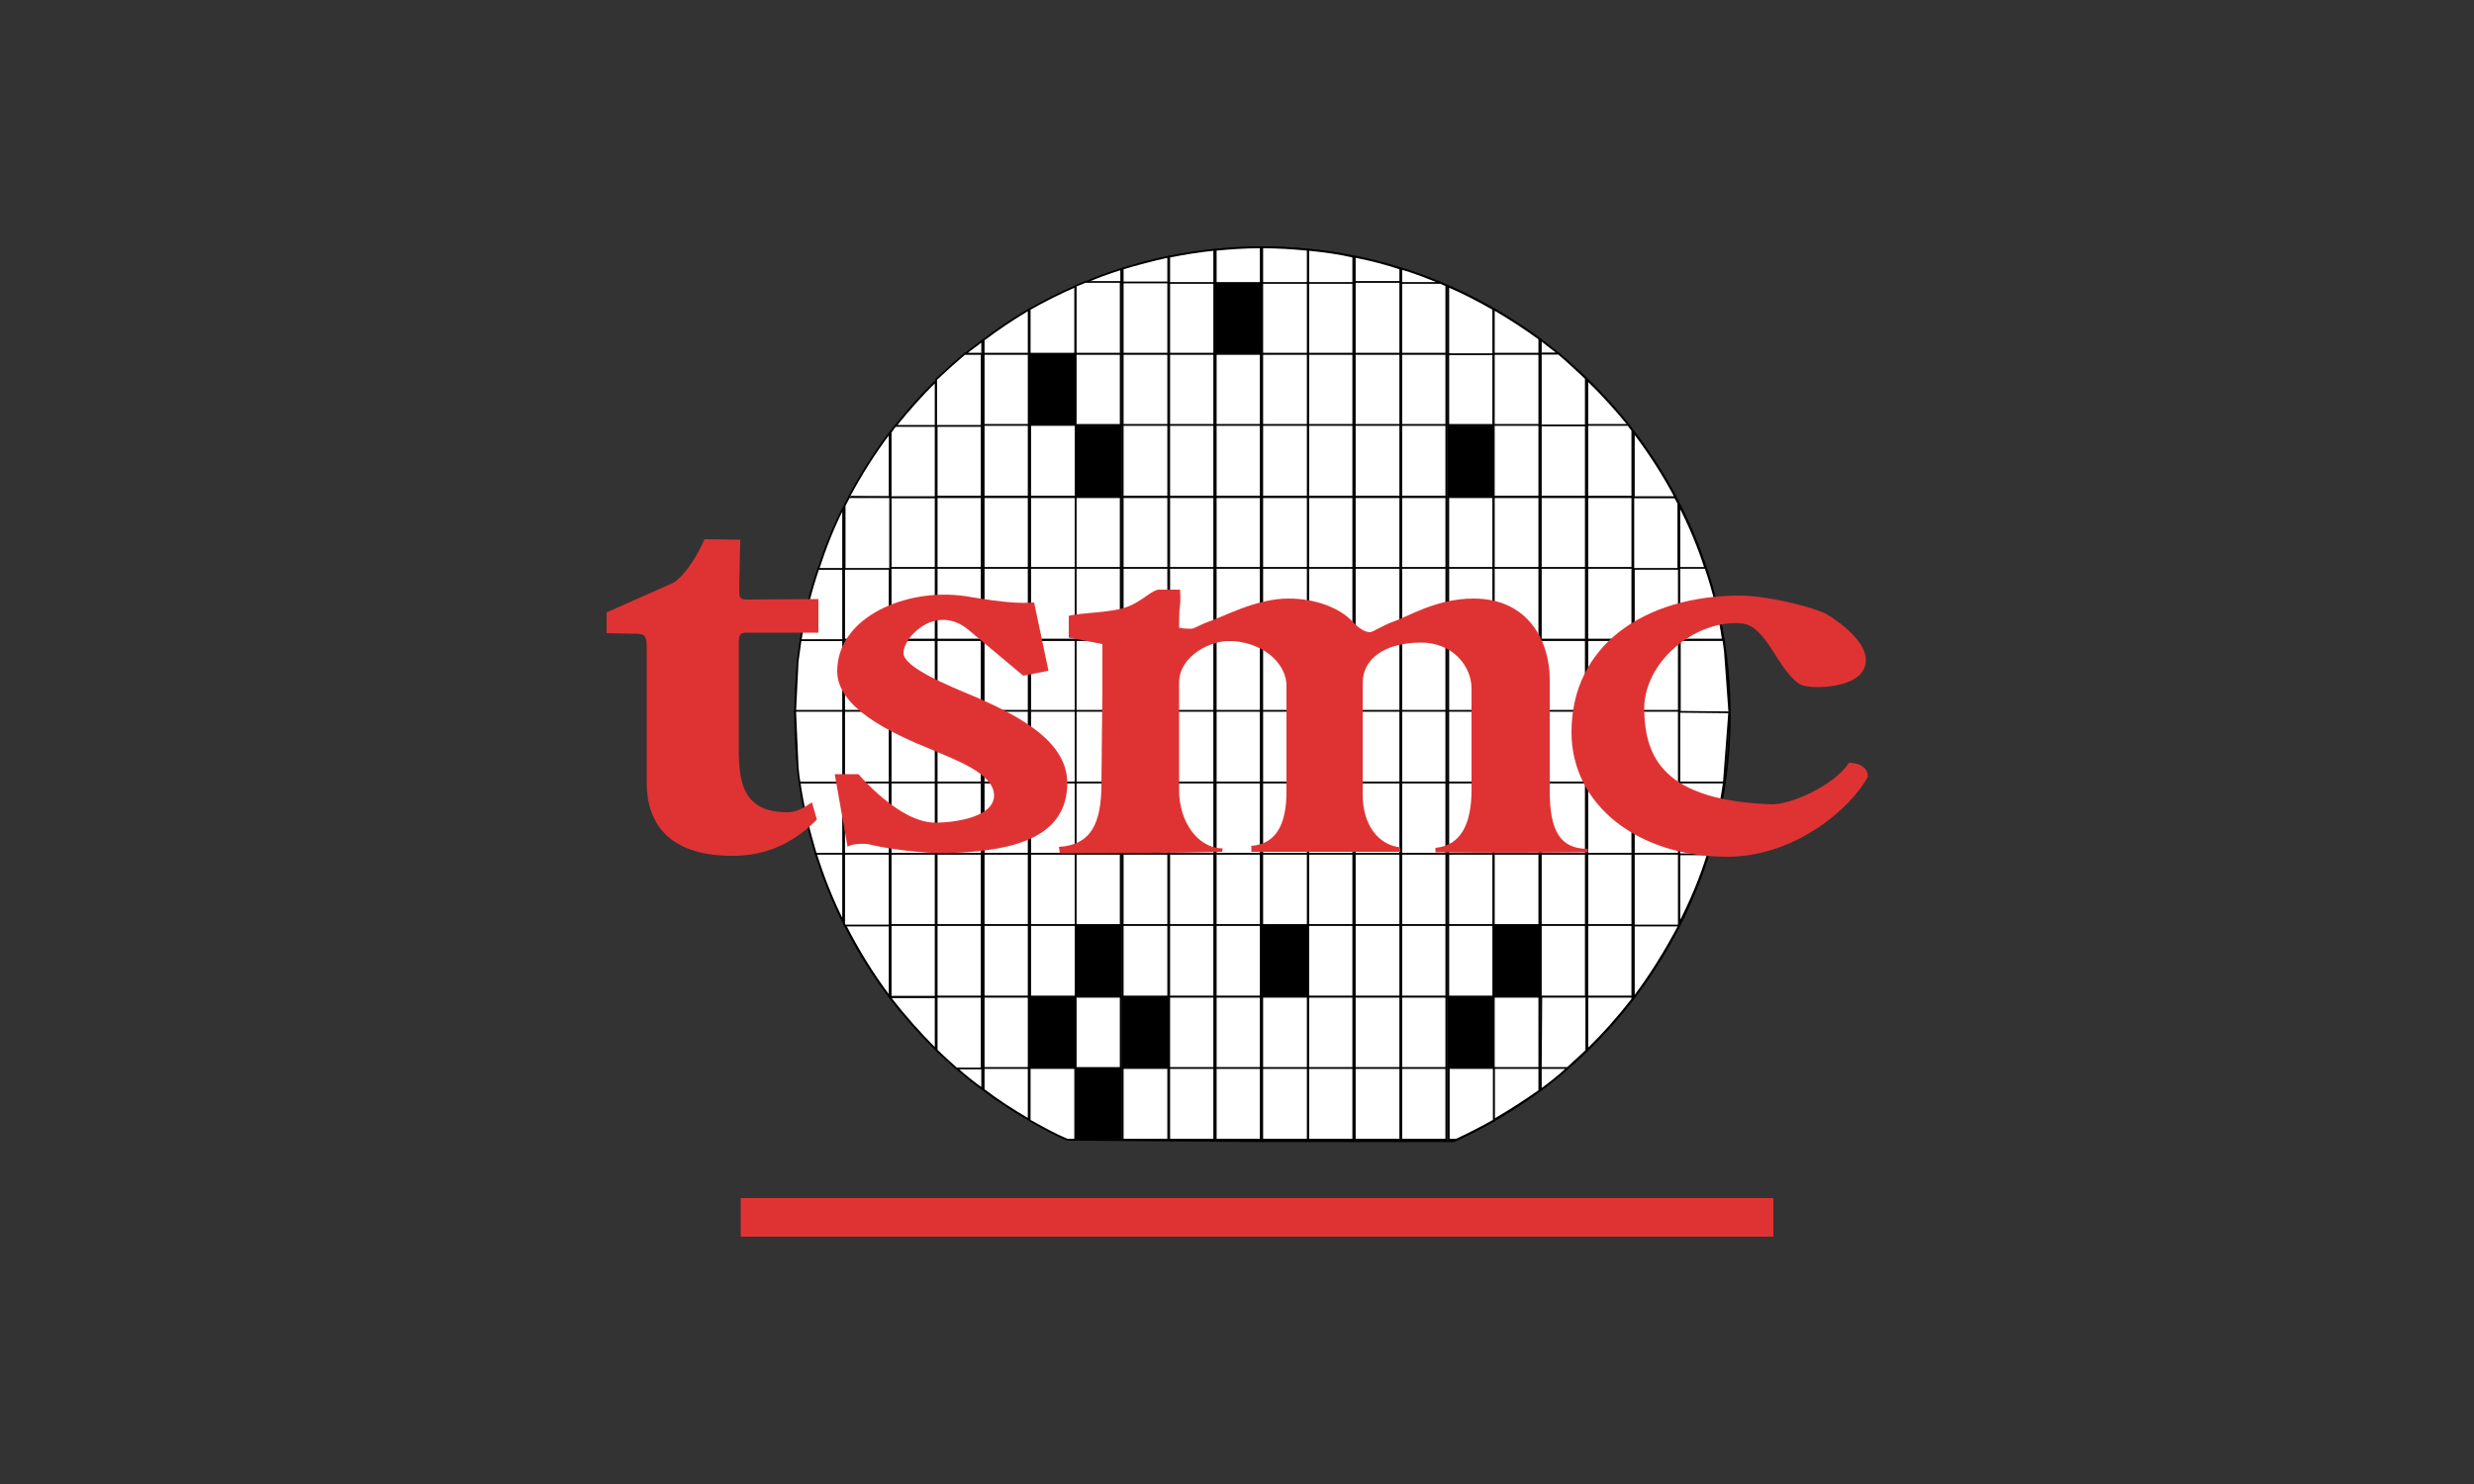 <?xml version="1.0" encoding="utf-8"?>
<!-- Generator: Adobe Illustrator 25.1.0, SVG Export Plug-In . SVG Version: 6.00 Build 0)  -->
<svg version="1.1" id="圖層_1" xmlns="http://www.w3.org/2000/svg" xmlns:xlink="http://www.w3.org/1999/xlink" x="0px" y="0px"
	 viewBox="0 0 500 300" style="enable-background:new 0 0 500 300;" xml:space="preserve">
<rect x="0" y="0" width="500" height="300" fill="#333333" stroke="none"/>
<style type="text/css">
	.st0{fill:none;stroke:#000000;stroke-width:0.357;}
	.st1{fill:#FFFFFF;stroke:#000000;stroke-width:0.36;}
	.st2{stroke:#000000;stroke-width:0.36;}
	.st3{fill:#FFFFFF;stroke:#000000;stroke-width:0.35;}
	.st4{fill:#DF3333;}
	.st5{display:none;}
	.st6{display:inline;}
</style>
<g>
	<g>
		<path class="st0" d="M215.8,230.4l38.4,0.3h39.6c32.8-14.8,55.8-47.9,55.8-86.2c0-52-42.5-94.5-94.4-94.5
			c-52,0-94.5,42.5-94.5,94.5C160.6,182.6,183.2,215.5,215.8,230.4z"/>
		<path class="st1" d="M179.8,100.5V87.5c-3.1,4.1-5.8,8.4-8.2,12.9C171.6,100.5,179.8,100.5,179.8,100.5z"/>
		<path class="st1" d="M320.8,76.8V86h8.4C326.6,82.8,323.8,79.7,320.8,76.8z"/>
		<path class="st1" d="M273.8,51.9v5.3h9.2v-2.9C280,53.3,276.9,52.5,273.8,51.9z"/>
		<rect x="189.3" y="85.9" class="st1" width="9.1" height="14.5"/>
		<rect x="189.3" y="100.5" class="st1" width="9.1" height="14.5"/>
		<rect x="189.3" y="114.8" class="st1" width="9.1" height="14.5"/>
		<rect x="189.3" y="129.4" class="st1" width="9.1" height="14.5"/>
		<rect x="189.3" y="143.7" class="st1" width="9.1" height="14.5"/>
		<rect x="189.3" y="158.2" class="st1" width="9.1" height="14.5"/>
		<rect x="189.3" y="172.6" class="st1" width="9.1" height="14.5"/>
		<rect x="189.3" y="187" class="st1" width="9.1" height="14.5"/>
		<rect x="180" y="100.5" class="st1" width="9.1" height="14.5"/>
		<rect x="180" y="114.8" class="st1" width="9.1" height="14.5"/>
		<rect x="180" y="129.4" class="st1" width="9.1" height="14.5"/>
		<rect x="180" y="143.7" class="st1" width="9.1" height="14.5"/>
		<rect x="180" y="158.2" class="st1" width="9.1" height="14.5"/>
		<rect x="180" y="172.6" class="st1" width="9.1" height="14.5"/>
		<rect x="180" y="187" class="st1" width="9.1" height="14.5"/>
		<rect x="170.6" y="114.8" class="st1" width="9.2" height="14.5"/>
		<rect x="170.6" y="129.4" class="st1" width="9.2" height="14.5"/>
		<rect x="170.6" y="143.7" class="st1" width="9.2" height="14.5"/>
		<rect x="170.6" y="158.2" class="st1" width="9.2" height="14.5"/>
		<rect x="198.8" y="71.5" class="st1" width="9.1" height="14.5"/>
		<rect x="198.8" y="85.9" class="st1" width="9.1" height="14.5"/>
		<rect x="198.8" y="100.5" class="st1" width="9.1" height="14.5"/>
		<rect x="198.8" y="114.8" class="st1" width="9.1" height="14.5"/>
		<rect x="198.8" y="129.4" class="st1" width="9.1" height="14.5"/>
		<rect x="198.8" y="143.7" class="st1" width="9.1" height="14.5"/>
		<rect x="198.8" y="158.2" class="st1" width="9.1" height="14.5"/>
		<rect x="198.8" y="172.6" class="st1" width="9.1" height="14.5"/>
		<rect x="198.8" y="187" class="st1" width="9.1" height="14.5"/>
		<rect x="198.8" y="201.5" class="st1" width="9.1" height="14.5"/>
		<rect x="208.2" y="71.5" class="st2" width="9.2" height="14.5"/>
		<rect x="208.2" y="85.9" class="st1" width="9.2" height="14.5"/>
		<rect x="208.2" y="100.5" class="st1" width="9.2" height="14.5"/>
		<rect x="208.2" y="114.8" class="st1" width="9.2" height="14.5"/>
		<rect x="208.2" y="129.4" class="st1" width="9.2" height="14.5"/>
		<rect x="208.2" y="143.7" class="st1" width="9.2" height="14.5"/>
		<rect x="208.2" y="158.2" class="st1" width="9.2" height="14.5"/>
		<rect x="208.2" y="172.6" class="st1" width="9.2" height="14.5"/>
		<rect x="208.2" y="187" class="st1" width="9.2" height="14.5"/>
		<rect x="208.2" y="201.5" class="st2" width="9.2" height="14.5"/>
		<rect x="217.4" y="71.5" class="st1" width="9.1" height="14.5"/>
		<rect x="217.4" y="85.9" class="st2" width="9.1" height="14.5"/>
		<rect x="217.4" y="100.5" class="st1" width="9.1" height="14.5"/>
		<rect x="217.4" y="114.8" class="st1" width="9.1" height="14.5"/>
		<rect x="217.4" y="129.4" class="st1" width="9.1" height="14.5"/>
		<rect x="217.4" y="143.7" class="st1" width="9.1" height="14.5"/>
		<rect x="217.4" y="158.2" class="st1" width="9.1" height="14.5"/>
		<rect x="217.4" y="172.6" class="st1" width="9.1" height="14.5"/>
		<rect x="217.4" y="187" class="st2" width="9.1" height="14.5"/>
		<rect x="217.4" y="201.5" class="st1" width="9.1" height="14.5"/>
		<rect x="217.4" y="215.9" class="st2" width="9.1" height="14.5"/>
		<rect x="226.9" y="71.5" class="st1" width="9.2" height="14.5"/>
		<rect x="226.9" y="57" class="st1" width="9.2" height="14.5"/>
		<rect x="226.9" y="85.9" class="st1" width="9.2" height="14.5"/>
		<rect x="226.9" y="100.5" class="st1" width="9.2" height="14.5"/>
		<rect x="226.9" y="114.8" class="st1" width="9.2" height="14.5"/>
		<rect x="226.9" y="129.4" class="st1" width="9.2" height="14.5"/>
		<rect x="226.9" y="143.7" class="st1" width="9.2" height="14.5"/>
		<rect x="226.9" y="158.2" class="st1" width="9.2" height="14.5"/>
		<rect x="226.9" y="172.6" class="st1" width="9.2" height="14.5"/>
		<rect x="226.9" y="187" class="st1" width="9.2" height="14.5"/>
		<rect x="226.9" y="201.5" class="st2" width="9.2" height="14.5"/>
		<rect x="226.9" y="215.9" class="st1" width="9.2" height="14.5"/>
		<rect x="236.3" y="71.5" class="st1" width="9.1" height="14.5"/>
		<rect x="236.3" y="57" class="st1" width="9.1" height="14.5"/>
		<rect x="236.3" y="85.9" class="st1" width="9.1" height="14.5"/>
		<rect x="236.3" y="100.5" class="st1" width="9.1" height="14.5"/>
		<rect x="236.3" y="114.8" class="st1" width="9.1" height="14.5"/>
		<rect x="236.3" y="129.4" class="st1" width="9.1" height="14.5"/>
		<rect x="236.3" y="143.7" class="st1" width="9.1" height="14.5"/>
		<rect x="236.3" y="158.2" class="st1" width="9.1" height="14.5"/>
		<rect x="236.3" y="172.6" class="st1" width="9.1" height="14.5"/>
		<rect x="236.3" y="187" class="st1" width="9.1" height="14.5"/>
		<rect x="236.3" y="201.5" class="st1" width="9.1" height="14.5"/>
		<rect x="236.3" y="215.9" class="st1" width="9.1" height="14.5"/>
		<rect x="245.7" y="71.5" class="st1" width="9.1" height="14.5"/>
		<rect x="245.7" y="57" class="st2" width="9.1" height="14.5"/>
		<rect x="245.7" y="85.9" class="st1" width="9.1" height="14.5"/>
		<rect x="245.7" y="100.5" class="st1" width="9.1" height="14.5"/>
		<rect x="245.7" y="114.8" class="st1" width="9.1" height="14.5"/>
		<rect x="245.7" y="129.4" class="st1" width="9.1" height="14.5"/>
		<rect x="245.7" y="143.7" class="st1" width="9.1" height="14.5"/>
		<rect x="245.7" y="158.2" class="st1" width="9.1" height="14.5"/>
		<rect x="245.7" y="172.6" class="st1" width="9.1" height="14.5"/>
		<rect x="245.7" y="187" class="st1" width="9.1" height="14.5"/>
		<rect x="245.7" y="201.5" class="st1" width="9.1" height="14.5"/>
		<rect x="245.7" y="215.9" class="st1" width="9.1" height="14.5"/>
		<rect x="255.1" y="71.5" class="st1" width="9.2" height="14.5"/>
		<rect x="255.1" y="57" class="st1" width="9.2" height="14.5"/>
		<rect x="255.1" y="85.9" class="st1" width="9.2" height="14.5"/>
		<rect x="255.1" y="100.5" class="st1" width="9.2" height="14.5"/>
		<rect x="255.1" y="114.8" class="st1" width="9.2" height="14.5"/>
		<rect x="255.1" y="129.4" class="st1" width="9.2" height="14.5"/>
		<rect x="255.1" y="143.7" class="st1" width="9.2" height="14.5"/>
		<rect x="255.1" y="158.2" class="st1" width="9.2" height="14.5"/>
		<rect x="255.1" y="172.6" class="st1" width="9.2" height="14.5"/>
		<rect x="255.1" y="187" class="st2" width="9.2" height="14.5"/>
		<rect x="255.1" y="201.5" class="st1" width="9.2" height="14.5"/>
		<rect x="255.1" y="215.9" class="st1" width="9.2" height="14.5"/>
		<rect x="264.4" y="71.5" class="st1" width="9.1" height="14.5"/>
		<rect x="264.4" y="57" class="st1" width="9.1" height="14.5"/>
		<rect x="264.4" y="85.9" class="st1" width="9.1" height="14.5"/>
		<rect x="264.4" y="100.5" class="st1" width="9.1" height="14.5"/>
		<rect x="264.4" y="114.8" class="st1" width="9.1" height="14.5"/>
		<rect x="264.4" y="129.4" class="st1" width="9.1" height="14.5"/>
		<rect x="264.4" y="143.7" class="st1" width="9.1" height="14.5"/>
		<rect x="264.4" y="158.2" class="st1" width="9.1" height="14.5"/>
		<rect x="264.4" y="172.6" class="st1" width="9.1" height="14.5"/>
		<rect x="264.4" y="187" class="st1" width="9.1" height="14.5"/>
		<rect x="264.4" y="201.5" class="st1" width="9.1" height="14.5"/>
		<rect x="264.4" y="215.9" class="st1" width="9.1" height="14.5"/>
		<rect x="273.8" y="71.5" class="st1" width="9.2" height="14.5"/>
		<rect x="273.8" y="57" class="st1" width="9.2" height="14.5"/>
		<rect x="273.8" y="85.9" class="st1" width="9.2" height="14.5"/>
		<rect x="273.8" y="100.5" class="st1" width="9.2" height="14.5"/>
		<rect x="273.8" y="114.8" class="st1" width="9.2" height="14.5"/>
		<rect x="273.8" y="129.4" class="st1" width="9.2" height="14.5"/>
		<rect x="273.8" y="143.7" class="st1" width="9.2" height="14.5"/>
		<rect x="273.8" y="158.2" class="st1" width="9.2" height="14.5"/>
		<rect x="273.8" y="172.6" class="st1" width="9.2" height="14.5"/>
		<rect x="273.8" y="187" class="st1" width="9.2" height="14.5"/>
		<rect x="273.8" y="201.5" class="st1" width="9.2" height="14.5"/>
		<rect x="273.8" y="215.9" class="st1" width="9.2" height="14.5"/>
		<rect x="283.2" y="71.5" class="st1" width="9.1" height="14.5"/>
		<rect x="283.2" y="85.9" class="st1" width="9.1" height="14.5"/>
		<rect x="283.2" y="100.5" class="st1" width="9.1" height="14.5"/>
		<rect x="283.2" y="114.8" class="st1" width="9.1" height="14.5"/>
		<rect x="283.2" y="129.4" class="st1" width="9.1" height="14.5"/>
		<rect x="283.2" y="143.7" class="st1" width="9.1" height="14.5"/>
		<rect x="283.2" y="158.2" class="st1" width="9.1" height="14.5"/>
		<rect x="283.2" y="172.6" class="st1" width="9.1" height="14.5"/>
		<rect x="283.2" y="187" class="st1" width="9.1" height="14.5"/>
		<rect x="283.2" y="201.5" class="st1" width="9.1" height="14.5"/>
		<rect x="283.2" y="215.9" class="st1" width="9.1" height="14.5"/>
		<rect x="292.7" y="71.5" class="st1" width="9.1" height="14.5"/>
		<rect x="292.7" y="85.9" class="st2" width="9.1" height="14.5"/>
		<rect x="292.7" y="100.5" class="st1" width="9.1" height="14.5"/>
		<rect x="292.7" y="114.8" class="st1" width="9.1" height="14.5"/>
		<rect x="292.7" y="129.4" class="st1" width="9.1" height="14.5"/>
		<rect x="292.7" y="143.7" class="st1" width="9.1" height="14.5"/>
		<rect x="292.7" y="158.2" class="st1" width="9.1" height="14.5"/>
		<rect x="292.7" y="172.6" class="st1" width="9.1" height="14.5"/>
		<rect x="292.7" y="187" class="st1" width="9.1" height="14.5"/>
		<rect x="292.7" y="201.5" class="st2" width="9.1" height="14.5"/>
		<rect x="301.9" y="71.5" class="st1" width="9.2" height="14.5"/>
		<rect x="301.9" y="85.9" class="st1" width="9.2" height="14.5"/>
		<rect x="301.9" y="100.5" class="st1" width="9.2" height="14.5"/>
		<rect x="301.9" y="114.8" class="st1" width="9.2" height="14.5"/>
		<rect x="301.9" y="129.4" class="st1" width="9.2" height="14.5"/>
		<rect x="301.9" y="143.7" class="st1" width="9.2" height="14.5"/>
		<rect x="301.9" y="158.2" class="st1" width="9.2" height="14.5"/>
		<rect x="301.9" y="172.6" class="st1" width="9.2" height="14.5"/>
		<rect x="301.9" y="187" class="st2" width="9.2" height="14.5"/>
		<rect x="301.9" y="201.5" class="st1" width="9.2" height="14.5"/>
		<rect x="311.4" y="85.9" class="st1" width="9.1" height="14.5"/>
		<rect x="311.4" y="100.5" class="st1" width="9.1" height="14.5"/>
		<rect x="311.4" y="114.8" class="st1" width="9.1" height="14.5"/>
		<rect x="311.4" y="129.4" class="st1" width="9.1" height="14.5"/>
		<rect x="311.4" y="143.7" class="st1" width="9.1" height="14.5"/>
		<rect x="311.4" y="158.2" class="st1" width="9.1" height="14.5"/>
		<rect x="311.4" y="172.6" class="st1" width="9.1" height="14.5"/>
		<rect x="311.4" y="187" class="st1" width="9.1" height="14.5"/>
		<rect x="320.8" y="100.5" class="st1" width="9.1" height="14.5"/>
		<rect x="320.8" y="114.8" class="st1" width="9.1" height="14.5"/>
		<rect x="320.8" y="129.4" class="st1" width="9.1" height="14.5"/>
		<rect x="320.8" y="143.7" class="st1" width="9.1" height="14.5"/>
		<rect x="320.8" y="158.2" class="st1" width="9.1" height="14.5"/>
		<rect x="320.8" y="172.6" class="st1" width="9.1" height="14.5"/>
		<rect x="320.8" y="187" class="st1" width="9.1" height="14.5"/>
		<rect x="330.2" y="114.8" class="st1" width="9.1" height="14.5"/>
		<rect x="330.2" y="129.4" class="st1" width="9.1" height="14.5"/>
		<rect x="330.2" y="143.7" class="st1" width="9.1" height="14.5"/>
		<rect x="330.2" y="158.2" class="st1" width="9.1" height="14.5"/>
		<polygon class="st1" points="348.4,158.2 339.4,158.2 339.4,143.7 349.5,143.7 		"/>
		<path class="st1" d="M180,87.4v13.1h9.1V85.9h-8C180.7,86.4,180.3,86.9,180,87.4z"/>
		<path class="st1" d="M179.8,100.5h-8.2c-0.3,0.5-0.6,1.2-0.9,1.7V115h9.2V100.5z"/>
		<path class="st1" d="M339.3,102c-0.2-0.5-0.5-1-0.8-1.5h-8.4V115h9.1V102z"/>
		<path class="st1" d="M329.9,87c-0.3-0.4-0.6-0.7-0.8-1.1h-8.3v14.5h9.1L329.9,87L329.9,87z"/>
		<path class="st1" d="M290.8,57h-7.6v14.5h9.1V57.7C291.8,57.5,291.3,57.3,290.8,57z"/>
		<path class="st1" d="M226.6,54.4c-2.6,0.8-5.1,1.7-7.5,2.8h7.5V54.4z"/>
		<path class="st1" d="M226.9,54.3v2.8h9.2v-5.2C232.9,52.6,229.9,53.4,226.9,54.3z"/>
		<path class="st1" d="M236.3,51.9v5.3h9.1v-6.7C242.4,50.8,239.3,51.3,236.3,51.9z"/>
		<path class="st1" d="M254.8,50c-3.1,0-6.1,0.2-9.1,0.5v6.7h9.1V50z"/>
		<path class="st1" d="M264.3,57.2v-6.7c-3-0.3-6.1-0.5-9.2-0.5v7.2H264.3z"/>
		<path class="st1" d="M264.4,50.5v6.7h9.1v-5.3C270.5,51.2,267.5,50.8,264.4,50.5z"/>
		<path class="st1" d="M283.2,54.3v2.9h7.9C288.5,56.1,285.9,55.1,283.2,54.3z"/>
		<path class="st1" d="M301.8,62.5c-3-1.7-6-3.3-9.1-4.6v13.7h9.1V62.5z"/>
		<path class="st1" d="M301.9,62.5v9h9.2v-3C308.1,66.3,305.1,64.4,301.9,62.5z"/>
		<path class="st1" d="M311.4,68.7v2.8h3.6C313.8,70.6,312.6,69.6,311.4,68.7z"/>
		<path class="st1" d="M315,71.5h-3.6v14.5h9.1v-9.5C318.7,74.8,316.9,73.1,315,71.5z"/>
		<path class="st1" d="M330.2,87.4v13.1h8.4C336.1,95.8,333.3,91.5,330.2,87.4z"/>
		<path class="st1" d="M339.4,102.2V115h5.3C343.3,110.6,341.5,106.3,339.4,102.2z"/>
		<path class="st1" d="M344.7,114.8h-5.3v14.5h8.8C347.5,124.4,346.3,119.5,344.7,114.8z"/>
		<path class="st1" d="M345.2,172.6h-5.8v14.1C341.7,182.2,343.7,177.5,345.2,172.6z"/>
		<path class="st1" d="M330.2,187v14.5h0.1c3.4-4.5,6.4-9.4,9.1-14.5H330.2z"/>
		<path class="st1" d="M320.8,212.2c3.3-3.2,6.3-6.6,9.1-10.2v-0.5h-9.1V212.2z"/>
		<path class="st1" d="M311.4,216h5.3c1.3-1.2,2.6-2.4,3.9-3.6v-10.9h-9.1L311.4,216L311.4,216z"/>
		<path class="st1" d="M311.4,215.9v4.4c1.9-1.4,3.7-2.8,5.4-4.4H311.4z"/>
		<path class="st1" d="M301.9,226.4c3.1-1.8,6.2-3.8,9.2-5.9v-4.6h-9.2V226.4z"/>
		<path class="st1" d="M292.7,230.4h1.6c2.6-1.2,5.1-2.5,7.6-3.9v-10.6h-9.1V230.4z"/>
		<path class="st1" d="M217.3,215.9h-9.2v10.6c2.5,1.4,5,2.8,7.6,3.9h1.6L217.3,215.9L217.3,215.9z"/>
		<path class="st1" d="M198.8,220.3c2.9,2.2,6,4.2,9.1,6v-10.4h-9.1V220.3z"/>
		<path class="st1" d="M198.5,220.1v-4.3h-5.3C194.9,217.4,196.7,218.8,198.5,220.1z"/>
		<path class="st1" d="M189.3,212.3c1.3,1.3,2.7,2.5,4,3.7h5.1v-14.5h-9.1C189.3,201.5,189.3,212.3,189.3,212.3z"/>
		<path class="st1" d="M180,201.8c2.8,3.6,5.9,7.1,9.1,10.3v-10.5H180V201.8z"/>
		<path class="st1" d="M179.8,187h-9c2.6,5.1,5.6,10,9,14.5h0L179.8,187L179.8,187z"/>
		<path class="st1" d="M170.4,158.2h-8.8c0.7,5,1.9,9.8,3.3,14.5h5.5L170.4,158.2L170.4,158.2z"/>
		<path class="st1" d="M170.4,186.3v-13.7h-5.5C166.4,177.4,168.2,181.9,170.4,186.3z"/>
		<path class="st1" d="M170.4,129.4h-8.6c-0.2,1.4-0.4,2.8-0.6,4.3l-0.5,10.3l9.7-0.1L170.4,129.4L170.4,129.4z"/>
		<path class="st1" d="M170.4,129.4v-14.5h-5c-1.6,4.7-2.8,9.5-3.6,14.5H170.4z"/>
		<path class="st1" d="M170.4,115v-12.3c-2,3.9-3.6,8-5,12.3H170.4z"/>
		<path class="st1" d="M189.1,86.1v-9c-2.9,2.8-5.6,5.9-8.1,9H189.1z"/>
		<path class="st1" d="M189.3,86.1h9.1V71.5h-3.4c-2,1.7-3.9,3.4-5.8,5.2V86.1z"/>
		<path class="st1" d="M198.5,68.9c-1.1,0.9-2.3,1.7-3.4,2.6h3.4V68.9z"/>
		<path class="st1" d="M198.8,68.7v2.8h9.1v-8.9C204.7,64.5,201.7,66.5,198.8,68.7z"/>
		<path class="st1" d="M217.3,57.9c-3.2,1.4-6.2,2.9-9.2,4.6v9h9.2V57.9z"/>
		<path class="st1" d="M217.4,71.5h9.1V57h-7.2c-0.6,0.3-1.3,0.5-1.9,0.8L217.4,71.5L217.4,71.5z"/>
		<path class="st3" d="M348.6,131.6c-0.1-0.8-0.2-1.5-0.3-2.2h-8.8v14.5l10,0.1L348.6,131.6z"/>
		<path class="st1" d="M339.4,158.2v14.5h5.7c1.5-4.7,2.6-9.5,3.3-14.5H339.4z"/>
		<path class="st1" d="M339.3,172.6h-9.1v14.5h9c0,0,0.1-0.1,0.1-0.2L339.3,172.6L339.3,172.6z"/>
		<path class="st1" d="M170.8,187.1h9v-14.5h-9.2v14.2C170.7,186.9,170.7,187,170.8,187.1z"/>
		<path class="st1" d="M161.6,158.2h8.8v-14.5l-9.7,0l0.5,11.3C161.3,156.1,161.4,157.2,161.6,158.2z"/>
		<polygon class="st4" points="358.4,246 358.4,242.2 149.7,242.2 149.7,250 358.4,250 		"/>
		<path class="st4" d="M351.7,120.4c-19.4,0-34.1,10.1-34.1,27.6c0,14.8,13.5,25.2,31.5,25.2c13.7,0,25.1-9.9,28.4-16.2
			c0-2-2-2.8-3.8-2.8c-3.2,4.8-12,8.5-15.7,8.4c-21.8-0.8-25.4-9.5-25.7-18.7c-0.4-10,10.3-18.6,19.5-17.9
			c5.3,0.4,7.2,9.1,11.9,12.3c1.5,0.8,4.9,0.7,7.1,0.3c1.7-0.3,6.3-1.3,6.3-5.2c0-3.3-4.1-6.9-8-9.3
			C365.2,122.3,356.4,120.4,351.7,120.4z"/>
		<path class="st4" d="M222.6,158.4c0,8.1-2.1,12.4-8.6,12.8l0.2,1.3c11-0.1,22.1,0,32.8-0.3l0.1-0.7c-4.9,0-8.8-5.2-8.8-11.8V138
			c0-5.4,6.5-8.8,11-8.4c6.9,0.6,10.7,5.1,10.7,9v21.4c0,6.5-2,10.6-7.1,11v1.2H283v-0.9c-4.5-0.5-7.6-4.6-7.6-10.7v-22.5
			c0-4.8,4.2-8.1,11.6-8.2c6.5-0.1,10.4,4.7,10.4,9.3v20.4c0,6.9-2.1,11.3-7.3,11.8v0.9c11,0.1,20,0.1,30.8,0v-0.7
			c-5.7,0-7.7-3.8-7.7-11.8v-22.5c0-7.4-4.1-16.3-15.4-16.3c-7.7,0-13.4,3.8-16.6,4.8c-2.2,0.9-3.8,2-4.3,2c-1,0-2.2-0.7-3.6-2.2
			c-2.8-2.9-7.7-4.6-12.9-4.6c-6.7,0-13.3,3.8-16.5,4.8c-0.4,0.1-2.7,1.3-3,1.3c-0.5,0-2.6,0-2.6-0.3c0-6.3,0.4-3.1,0.2-7.6h-4.3
			c-1.3,0-3.5,2.4-6.2,3.4c-3.1,1.3-9.4,1.2-12,1.9v4.4l6.8,1.3v8.6L222.6,158.4z"/>
		<path class="st4" d="M193.1,172.4c11.5-0.5,22.6-3,22.6-14.1c0-8.1-8.9-13.2-18.3-17.3c-6-2.5-14.8-6.1-14.8-9
			c0-3.4,6.7-10,13.1-4.7l11.1,9.3l5.1-1l-2.9-13.8c-2.6,0.1-4.5,0.3-14-1.3c-11.8-1.7-25.8,4.2-25.8,15.2c0,7.3,10.6,12.4,19,15.8
			c4.6,2,12.7,4.8,12.7,9.3c0,4.3-7.6,5.5-11.9,5.5c-7.3,0-15.5-9.8-15.5-9.8h-4.8l2.6,14.7c0.9-0.8,4.2-0.7,4.8-0.4
			C178.6,171.4,187.1,172.8,193.1,172.4z"/>
		<path class="st4" d="M165.4,127.9v-6.8l-14.3,0.1c-1.8,0-1.7-0.4-1.7-2.8l0.2-9.3l-7.2-0.1c-2.2,5-5,8.2-6.5,8.9l-13.3,5.9v4.2
			l5,0.1c2.2,0,3.1-0.1,3.1,2.5v27.6c0,8.4,4.6,14.5,16.4,14.8c8.9,0.3,14.3-3.7,18-7.3l-1-3.5c-1.6,1-2.9,2-5,2
			c-10.1,0-9.8-7.8-9.8-14.8v-18.7c0-2.8,0.2-2.8,2.1-2.8H165.4z"/>
	</g>
	<g class="st5">
		<path class="st6" d="M266.5,142.6l-1.3-4.7l5.3-0.3c4.4-4.6,8.5-9.8,12.3-15.5l4.2,2.6c-2.2,3.5-5.4,7.6-9.5,12.4l30.1-1.6
			l-7.4-6.4l3.8-3.3c7.2,6,12.9,11.4,17.3,16.2l-4.1,3l-5.1-5.3L266.5,142.6z M314.1,171.4h-42.2c-0.9,0-1.4-0.4-1.4-1.3v-21.4
			c0-0.9,0.5-1.3,1.4-1.3h42.2c1,0,1.5,0.4,1.5,1.3v21.4C315.6,170.9,315.1,171.4,314.1,171.4L314.1,171.4z M276.1,152
			c-0.2,0-0.3,0.1-0.2,0.2v14.2l0.2,0.3H310c0.2,0,0.3-0.1,0.3-0.3v-14.2L310,152H276.1z"/>
		<path class="st6" d="M340,173.1h-4.9v-20.3c-1.1,2.6-2.2,4.7-3.2,6.5l-4.7-1.1c3.7-5.6,6.1-11.3,7.3-17.1h-6.8V137h7.5v-7.3
			l-5.4,1.2l-1.7-4.4c6.6-1.3,11.7-2.7,15.4-4.2l1.8,4.4l-5.3,1.7v8.6h4.8v4.2h-4.4c2.5,3.5,4.8,7.1,6.9,10.8l-4.3,2.2l-3-5.6
			L340,173.1L340,173.1z M358.3,170.1c-5.1,2.1-9.8,3.2-14.1,3.3c0.2-1.8,0.1-3.3-0.1-4.4c4.2-0.1,8.2-1.2,12.2-3.2L358.3,170.1z
			 M361.7,135.1h-13v-3.6h13V129h-13.9v-3.6h13.9v-2.6h5.1v2.6h14.7v3.6h-14.7v2.6h13.3v3.6h-13.3v2.6h16.1v3.6h-36.5v-3.6h15.3
			L361.7,135.1L361.7,135.1z M380.5,164.9h-31.7c-0.4,0-0.6-0.2-0.6-0.6v-20.7c0-0.4,0.2-0.5,0.6-0.5h31.7c0.4,0,0.6,0.2,0.6,0.5
			v20.7C381.1,164.7,380.9,164.9,380.5,164.9L380.5,164.9z M376.3,149.3v-2.5l-0.2-0.2h-22.8c-0.1,0-0.2,0.1-0.2,0.2v2.5H376.3z
			 M376.3,155.3v-2.6h-23.2v2.6H376.3z M353.1,158.6v2.5l0.2,0.2h22.8l0.2-0.2v-2.5H353.1z M370.1,165.8c3.8,0.6,8.2,1.7,13.2,3.5
			l-1.5,4.2c-5.3-1.8-9.5-2.9-12.9-3.4L370.1,165.8z"/>
		<path class="st6" d="M396.3,134.6c-0.3,0-0.4,0.1-0.4,0.4v7.4h-4.9v-10.7c0-0.5,0.3-0.8,0.9-0.8h23.2V128h-19.9v-3.8H440v3.8h-20
			v2.8h21.9l3.8,1.7c0,2.9-0.7,6.2-2,10.1l-4.7-1.4c1.1-3.1,1.6-5.1,1.8-6.1c0-0.4-0.2-0.6-0.6-0.6H420v11.1h-4.9v-11.1H396.3z
			 M394.9,165.1c-0.4,0-0.6-0.2-0.6-0.6v-16.1c0-0.4,0.2-0.5,0.6-0.5h44.5c0.4,0,0.6,0.2,0.6,0.5v16.1c0,0.4-0.3,0.6-0.6,0.6h-19.6
			v0.2c0,0.7,0.3,1.3,0.8,1.8s1.1,0.7,1.9,0.7h16.6c0.4,0,0.9-0.2,1.4-0.5c0.2-0.1,0.4-1.4,0.5-3.8l4.6,0.9
			c-0.5,3.6-0.9,5.5-1.2,5.8c-1.2,1.1-2.3,1.7-3.3,1.7h-21.5c-1.2,0-2.4-0.6-3.5-1.5c-0.9-1-1.4-1.9-1.4-2.9v-2.4L394.9,165.1
			L394.9,165.1z M412.6,142.4v3.6h-14.8v-3.6H412.6z M412.6,136.9v3.6h-14.6v-3.6H412.6z M414.8,151.5h-15.4c-0.1,0-0.2,0.1-0.2,0.2
			v3.1h15.6L414.8,151.5L414.8,151.5z M414.8,158.3h-15.6v3l0.2,0.2h15.4L414.8,158.3L414.8,158.3z M419.9,154.8h15.4v-3.1l-0.2-0.2
			h-15.2V154.8z M419.9,161.5H435l0.2-0.2v-3h-15.4V161.5z M437.4,136.9v3.6h-14.6v-3.6H437.4z M437.9,142.4v3.6h-14.8v-3.6H437.9z"
			/>
	</g>
</g>
</svg>
